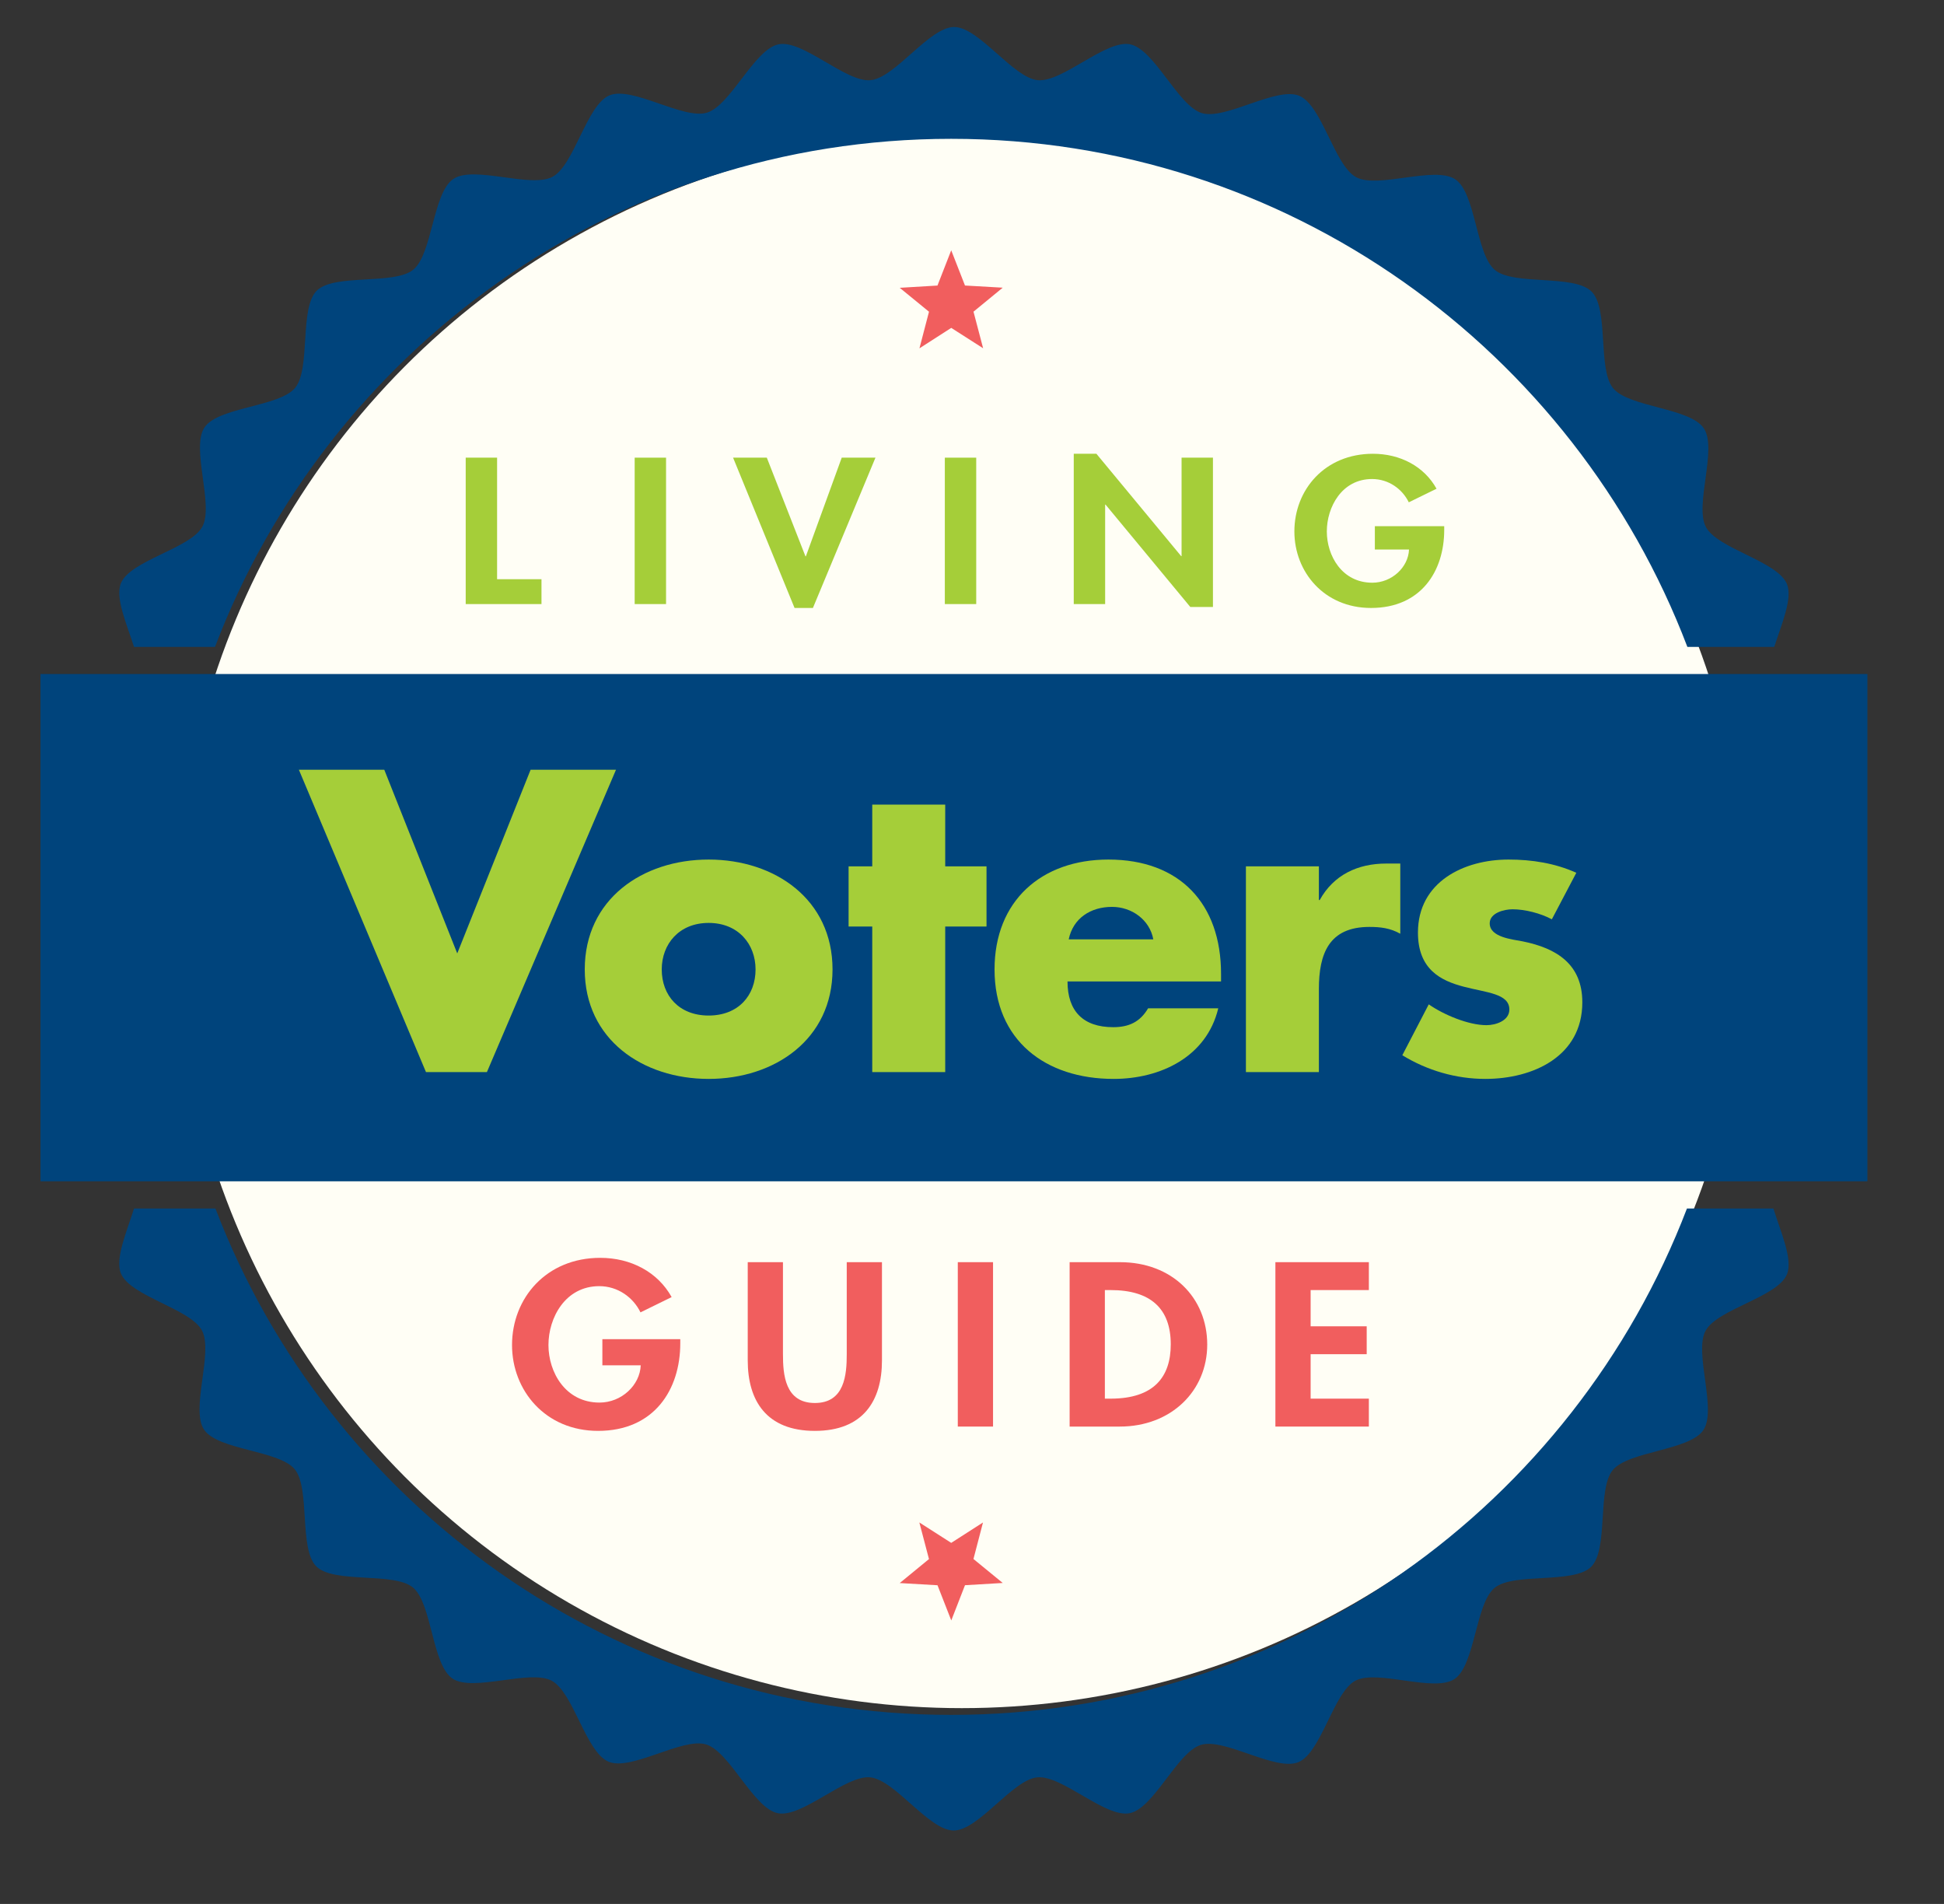 <?xml version="1.0" encoding="UTF-8" standalone="no"?>
<svg width="144px" height="141px" viewBox="0 0 144 141" version="1.1" xmlns="http://www.w3.org/2000/svg" xmlns:xlink="http://www.w3.org/1999/xlink" xmlns:sketch="http://www.bohemiancoding.com/sketch/ns">
    <rect x="0" y="0" width="144" height="141" fill="#333333" stroke="none"/>
    <!-- Generator: Sketch 3.1.1 (8761) - http://www.bohemiancoding.com/sketch -->
    <title>logo</title>
    <desc>Created with Sketch.</desc>
    <defs></defs>
    <g id="Page-1" stroke="none" stroke-width="1" fill="none" fill-rule="evenodd" sketch:type="MSPage">
        <g id="Artboard-1" sketch:type="MSArtboardGroup" transform="translate(0, -2)">
            <g id="logo" sketch:type="MSLayerGroup" transform="translate(3, 4)">
                <g id="Page-1" sketch:type="MSShapeGroup">
                    <circle id="Oval-1" fill="#FFFEF5" cx="68.25" cy="66.25" r="58.25"></circle>
                    <g id="logo">
                        <g id="g10" transform="translate(67.518, 66.792) scale(1, -1) translate(-67.518, -66.792) translate(0.018, 0.292)">
                            <path d="M67.659,133.292 C65.823,133.293 63.298,129.532 61.472,129.355 C59.646,129.173 56.459,132.367 54.659,132.011 C52.858,131.653 51.105,127.481 49.347,126.948 C47.591,126.416 43.825,128.932 42.128,128.23 C40.434,127.528 39.528,123.062 37.909,122.198 C36.291,121.335 32.091,123.061 30.566,122.042 C29.04,121.022 29.015,116.488 27.597,115.323 C26.176,114.158 21.739,115.058 20.441,113.761 C19.142,112.463 20.011,107.992 18.847,106.573 C17.682,105.156 13.149,105.161 12.128,103.636 C11.108,102.111 12.839,97.911 11.972,96.292 C11.105,94.675 6.644,93.8 5.941,92.105 C5.494,91.028 6.365,89.092 6.909,87.386 L12.909,87.386 C21.279,109.367 42.52,125.011 67.441,125.011 C92.359,125.011 113.602,109.367 121.972,87.386 L128.409,87.386 C128.953,89.077 129.787,90.976 129.347,92.042 C128.646,93.74 124.212,94.642 123.347,96.261 C122.486,97.881 124.212,102.048 123.191,103.573 C122.173,105.102 117.634,105.123 116.472,106.542 C115.307,107.96 116.178,112.401 114.878,113.698 C113.582,114.997 109.141,114.126 107.722,115.292 C106.303,116.456 106.307,120.991 104.784,122.011 C103.256,123.032 99.059,121.302 97.441,122.167 C95.822,123.035 94.919,127.493 93.222,128.198 C91.527,128.9 87.758,126.386 86.003,126.917 C84.248,127.452 82.492,131.652 80.691,132.011 C78.891,132.37 75.673,129.173 73.847,129.355 C72.021,129.535 69.493,133.291 67.659,133.292 L67.659,133.292 L67.659,133.292 Z M6.909,45.792 C6.367,44.058 5.485,42.081 5.941,40.98 C6.644,39.283 11.076,38.379 11.941,36.761 C12.805,35.139 11.076,30.943 12.097,29.417 C13.115,27.891 17.651,27.898 18.816,26.48 C19.978,25.059 19.113,20.592 20.409,19.292 C21.708,17.993 26.147,18.894 27.566,17.73 C28.984,16.565 28.977,12 30.503,10.98 C32.029,9.961 36.231,11.691 37.847,10.823 C39.466,9.959 40.371,5.527 42.066,4.823 C43.762,4.121 47.526,6.638 49.284,6.105 C51.04,5.572 52.798,1.369 54.597,1.011 C56.399,0.652 59.614,3.848 61.441,3.667 C63.269,3.487 65.792,-0.27 67.628,-0.27 C69.464,-0.27 71.987,3.489 73.816,3.667 C75.642,3.846 78.858,0.653 80.659,1.011 C82.459,1.367 84.185,5.541 85.941,6.073 C87.698,6.606 91.463,4.091 93.159,4.792 C94.856,5.495 95.759,9.96 97.378,10.823 C98.997,11.688 103.196,9.93 104.722,10.948 C106.25,11.966 106.272,16.534 107.691,17.698 C109.109,18.861 113.551,17.965 114.847,19.261 C116.146,20.56 115.276,25.001 116.441,26.417 C117.604,27.835 122.138,27.86 123.159,29.386 C124.179,30.912 122.451,35.114 123.316,36.73 C124.182,38.349 128.644,39.223 129.347,40.917 C129.808,42.031 128.887,44.044 128.347,45.792 L121.941,45.792 C113.546,23.859 92.324,8.292 67.441,8.292 C42.555,8.292 21.335,23.859 12.941,45.792 L6.909,45.792 L6.909,45.792 Z" id="path98" fill="#00447C"></path>
                            <path d="M65.089,109.496 L65.797,112.206 L63.629,113.978 L66.424,114.145 L67.443,116.755 L68.463,114.147 L71.258,113.987 L69.093,112.21 L69.806,109.501 L67.445,111.01 L65.089,109.496" id="path102" fill="#F15E5E"></path>
                            <path d="M69.796,22.542 L69.09,19.837 L71.258,18.062 L68.463,17.896 L67.447,15.287 L66.427,17.893 L63.629,18.055 L65.795,19.832 L65.082,22.542 L67.443,21.031 L69.796,22.542" id="path104" fill="#F15E5E"></path>
                            <g id="g3018" transform="translate(31.25, 90)" fill="#A5CE39">
                                <path d="M2.553,2.397 L5.842,2.397 L5.842,0.556 L0.229,0.556 L0.229,11.4 L2.553,11.4 L2.553,2.397" id="path106"></path>
                                <path d="M12.745,0.556 L15.069,0.556 L15.069,11.399 L12.745,11.399 L12.745,0.556 L12.745,0.556 Z" id="path108"></path>
                                <path d="M25.395,4.093 L25.426,4.093 L28.083,11.4 L30.581,11.4 L25.948,0.268 L24.588,0.268 L20.034,11.4 L22.532,11.4 L25.395,4.093" id="path110"></path>
                                <path d="M35.72,0.556 L38.044,0.556 L38.044,11.399 L35.72,11.399 L35.72,0.556 L35.72,0.556 Z" id="path112"></path>
                                <path d="M45.27,11.687 L46.947,11.687 L53.224,4.108 L53.256,4.108 L53.256,11.4 L55.58,11.4 L55.58,0.341 L53.903,0.341 L47.626,7.92 L47.594,7.92 L47.594,0.556 L45.27,0.556 L45.27,11.687" id="path114"></path>
                                <path d="M72.711,6.323 L72.711,6.05 C72.711,2.986 70.988,0.268 67.289,0.268 C63.81,0.268 61.612,2.943 61.612,5.935 C61.612,9.026 63.873,11.687 67.43,11.687 C69.454,11.687 71.225,10.752 72.142,9.098 L70.087,8.092 C69.613,9.07 68.601,9.817 67.367,9.817 C65.123,9.817 64.015,7.732 64.015,5.935 C64.015,4.137 65.138,2.138 67.384,2.138 C68.838,2.138 70.055,3.288 70.104,4.597 L67.573,4.597 L67.573,6.323 L72.711,6.323" id="path116"></path>
                            </g>
                            <path d="M-0.018,47.808 L135.308,47.808 L135.308,85.376 L-0.018,85.376 L-0.018,47.808 L-0.018,47.808 Z" id="path118" fill="#00447C"></path>
                            <path d="M30.852,64.685 L36.286,78.288 L42.612,78.288 L33.049,55.896 L28.536,55.896 L19.121,78.288 L25.447,78.288 L30.852,64.685" id="path120" fill="#A5CE39"></path>
                            <path d="M46,63.499 C46,61.568 47.277,60.084 49.474,60.084 C51.672,60.084 52.949,61.568 52.949,63.499 C52.949,65.37 51.672,66.943 49.474,66.943 C47.277,66.943 46,65.37 46,63.499 L46,63.499 L46,63.499 Z M58.651,63.499 C58.651,58.33 54.374,55.391 49.474,55.391 C44.604,55.391 40.297,58.302 40.297,63.499 C40.297,68.695 44.574,71.636 49.474,71.636 C54.374,71.636 58.651,68.695 58.651,63.499 L58.651,63.499 L58.651,63.499 Z" id="path122" fill="#A5CE39"></path>
                            <path d="M66.998,55.896 L61.593,55.896 L61.593,66.676 L59.841,66.676 L59.841,71.132 L61.593,71.132 L61.593,75.705 L66.998,75.705 L66.998,71.132 L70.057,71.132 L70.057,66.676 L66.998,66.676 L66.998,55.896" id="path124" fill="#A5CE39"></path>
                            <path d="M82.412,65.726 C82.145,67.182 80.809,68.131 79.354,68.131 C77.779,68.131 76.473,67.3 76.146,65.726 L82.412,65.726 L82.412,65.726 Z M87.43,62.608 L76.057,62.608 C76.057,60.411 77.215,59.222 79.442,59.222 C80.6,59.222 81.432,59.607 82.026,60.618 L87.223,60.618 C86.362,57.024 82.946,55.391 79.471,55.391 C74.423,55.391 70.652,58.243 70.652,63.499 C70.652,68.577 74.127,71.636 79.086,71.636 C84.372,71.636 87.43,68.369 87.43,63.172 L87.43,62.608 L87.43,62.608 Z" id="path126" fill="#A5CE39"></path>
                            <path d="M94.677,68.637 L94.737,68.637 C95.776,70.507 97.557,71.34 99.667,71.34 L100.707,71.34 L100.707,66.142 C99.964,66.558 99.252,66.647 98.419,66.647 C95.42,66.647 94.677,64.657 94.677,62.044 L94.677,55.896 L89.272,55.896 L89.272,71.132 L94.677,71.132 L94.677,68.637" id="path128" fill="#A5CE39"></path>
                            <path d="M111.934,67.211 C111.102,67.656 109.944,67.953 109.024,67.953 C108.399,67.953 107.331,67.687 107.331,66.913 C107.331,65.874 109.024,65.726 109.767,65.578 C112.291,65.071 114.191,63.885 114.191,61.063 C114.191,57.054 110.538,55.391 107.004,55.391 C104.836,55.391 102.699,56.014 100.857,57.144 L102.816,60.913 C103.916,60.142 105.757,59.371 107.093,59.371 C107.777,59.371 108.786,59.698 108.786,60.528 C108.786,61.717 107.093,61.776 105.401,62.222 C103.707,62.667 102.015,63.499 102.015,66.23 C102.015,69.972 105.401,71.636 108.727,71.636 C110.449,71.636 112.172,71.368 113.746,70.656 L111.934,67.211" id="path130" fill="#A5CE39"></path>
                            <g id="g3011" transform="translate(35, 29.75)" fill="#F15E5E">
                                <path d="M12.373,6.367 L12.373,6.063 C12.373,2.624 10.438,-0.425 6.283,-0.425 C2.377,-0.425 -0.09,2.574 -0.09,5.933 C-0.09,9.403 2.449,12.39 6.444,12.39 C8.717,12.39 10.704,11.339 11.733,9.483 L9.426,8.352 C8.892,9.452 7.758,10.293 6.371,10.293 C3.851,10.293 2.608,7.95 2.608,5.933 C2.608,3.916 3.869,1.671 6.391,1.671 C8.023,1.671 9.389,2.963 9.443,4.43 L6.602,4.43 L6.602,6.367 L12.373,6.367" id="path132"></path>
                                <path d="M17.37,12.069 L19.979,12.069 L19.979,5.254 C19.979,3.756 20.124,1.64 22.342,1.64 C24.56,1.64 24.704,3.756 24.704,5.254 L24.704,12.069 L27.312,12.069 L27.312,4.788 C27.312,1.818 25.93,-0.425 22.342,-0.425 C18.753,-0.425 17.37,1.818 17.37,4.788 L17.37,12.069" id="path134"></path>
                                <path d="M32.93,-0.106 L35.54,-0.106 L35.54,12.069 L32.93,12.069 L32.93,-0.106 L32.93,-0.106 Z" id="path136"></path>
                                <path d="M43.824,1.962 L44.249,1.962 C47.462,1.962 48.705,3.578 48.705,5.982 C48.705,8.63 47.215,10.003 44.249,10.003 L43.824,10.003 L43.824,1.962 L43.824,1.962 Z M41.214,12.069 L44.941,12.069 C48.814,12.069 51.406,9.435 51.406,5.965 C51.406,2.543 48.741,-0.106 44.924,-0.106 L41.214,-0.106 L41.214,12.069 L41.214,12.069 Z" id="path138"></path>
                                <path d="M59.065,10.003 L59.065,7.32 L63.219,7.32 L63.219,5.254 L59.065,5.254 L59.065,1.962 L63.379,1.962 L63.379,-0.106 L56.456,-0.106 L56.456,12.069 L63.379,12.069 L63.379,10.003 L59.065,10.003" id="path140"></path>
                            </g>
                        </g>
                    </g>
                </g>
            </g>
        </g>
    </g>
</svg>